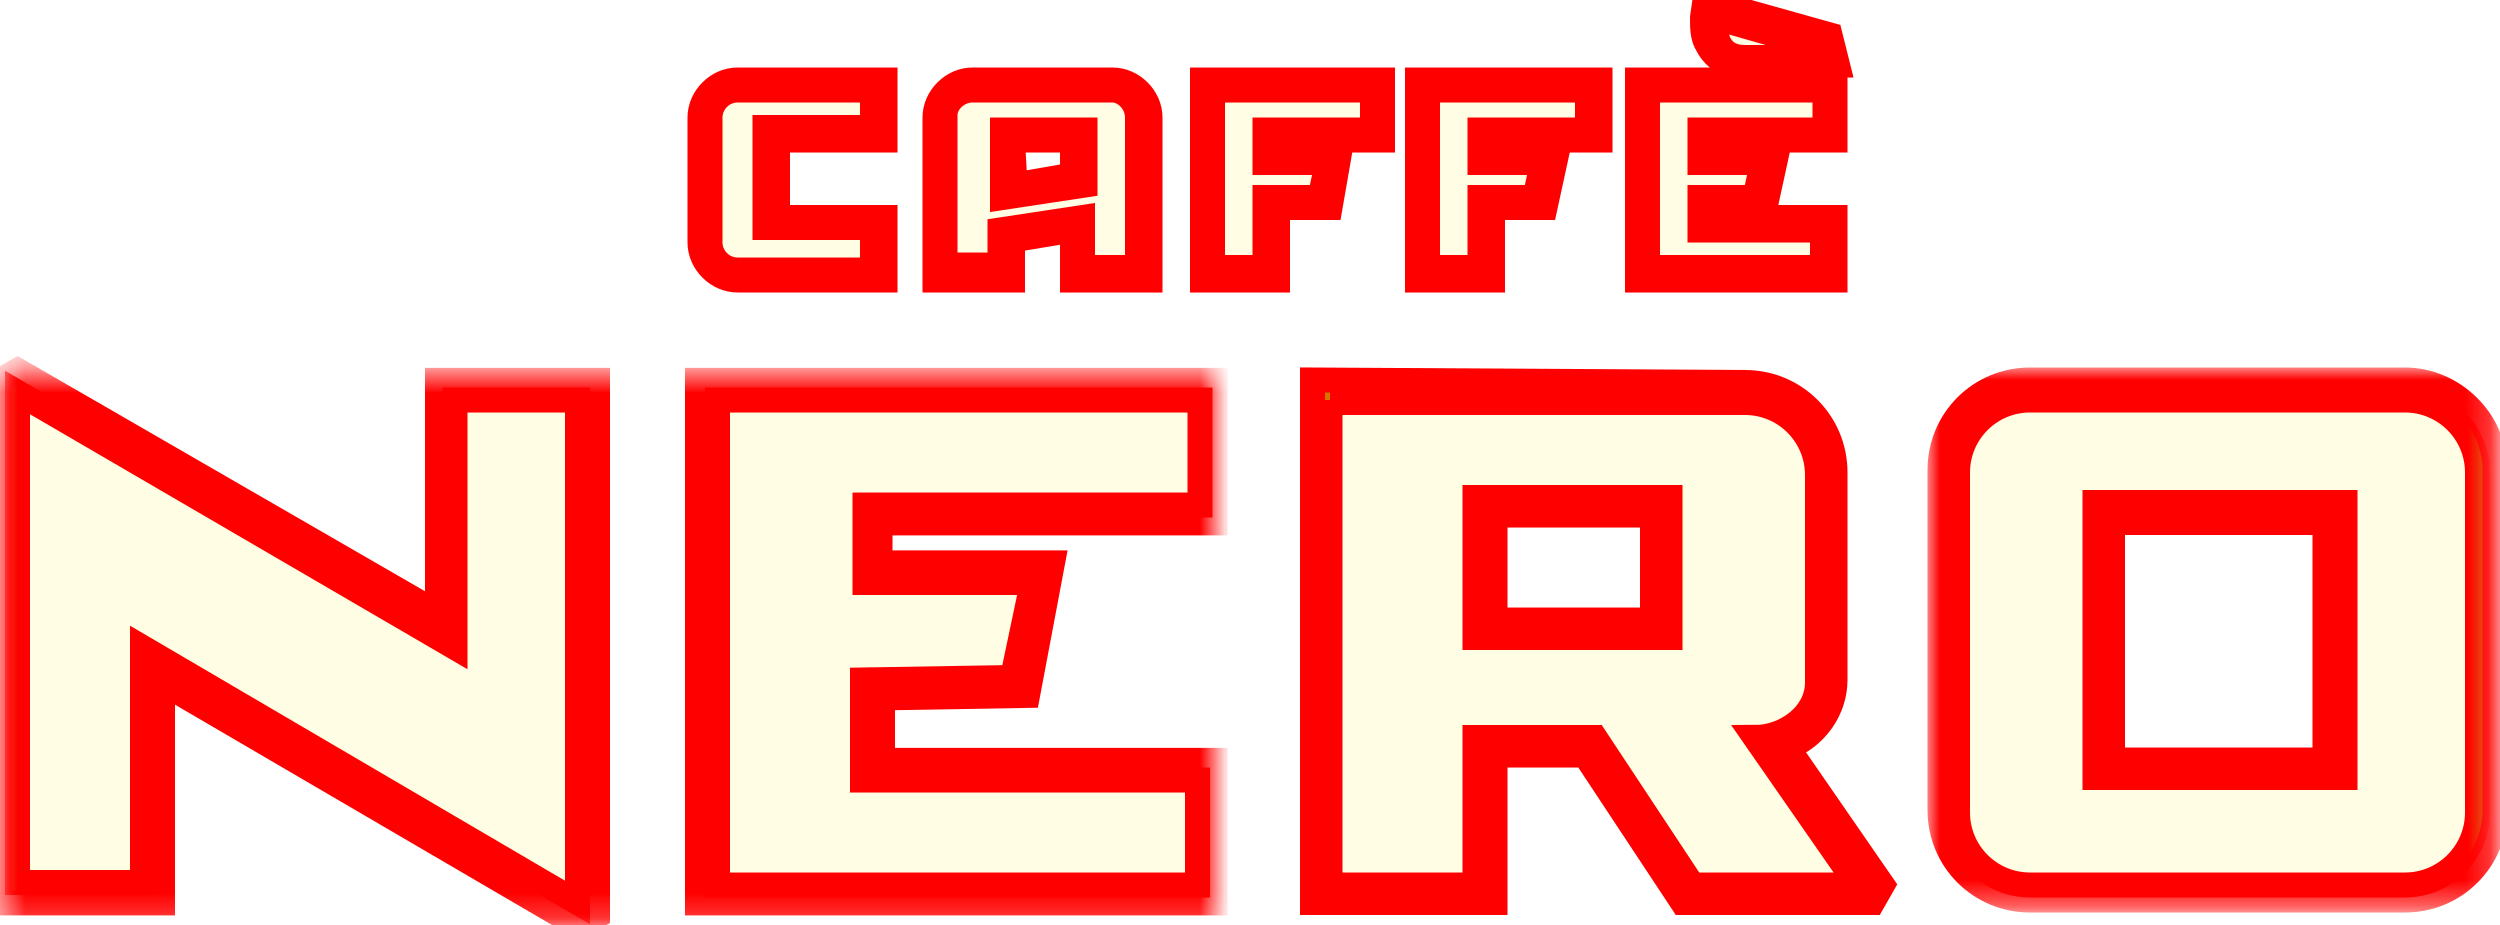 <?xml version="1.0" encoding="utf-8"?>
<!-- Generator: Adobe Illustrator 23.0.1, SVG Export Plug-In . SVG Version: 6.00 Build 0)  -->
<svg version="1.1" id="Layer_1" xmlns="http://www.w3.org/2000/svg" xmlns:xlink="http://www.w3.org/1999/xlink" x="0px" y="0px"
	 viewBox="0 0 100 37" style="enable-background:new 0 0 100 37;" xml:space="preserve">
<style type="text/css">
	.st0{fill-rule:evenodd;clip-rule:evenodd;fill:#D17700;stroke:#FF0000;stroke-miterlimit:10;}
	.st1{filter:url(#Adobe_OpacityMaskFilter);}
	.st2{fill-rule:evenodd;clip-rule:evenodd;fill:#FFFFFF;}
	.st3{mask:url(#cfshmzp5xb_1_);fill-rule:evenodd;clip-rule:evenodd;fill:#D17700;stroke:#FF0000;stroke-miterlimit:10;}
	.st4{filter:url(#Adobe_OpacityMaskFilter_1_);}
	.st5{mask:url(#SVGID_1_);fill-rule:evenodd;clip-rule:evenodd;fill:#D17700;stroke:#FF0000;stroke-miterlimit:10;}
	.st6{filter:url(#Adobe_OpacityMaskFilter_2_);}
	.st7{mask:url(#SVGID_2_);fill-rule:evenodd;clip-rule:evenodd;fill:#FFFDE4;stroke:#FF0000;stroke-miterlimit:10;}
</style>
<g>
	<g>
		<g>
			<g>
				<g transform="translate(-144 -7586) translate(105 7130) translate(0 268) translate(39 188)">
					<path class="st0" d="M40.5,5.6h2.4V7l-2.3,0.4L40.5,5.6L40.5,5.6z M38.9,3.2c-0.8,0-1.5,0.7-1.5,1.5v6.5h3.1V9.6l2.4-0.4v2H46
						V4.7c0-0.8-0.7-1.5-1.5-1.5C44.5,3.2,38.9,3.2,38.9,3.2z M29.5,3.2c-0.8,0-1.5,0.7-1.5,1.5v5c0,0.8,0.7,1.5,1.5,1.5h5.9V8.7
						h-4.3V5.6h4.3V3.2L29.5,3.2L29.5,3.2z M65.5,3.2v8h7.9V8.7h-4.9V8.3l2.1,0L71.1,6h-2.6V5.6h4.9V3.2H65.5L65.5,3.2z M56.7,3.2v8
						h3V8.3l2.1,0L62.3,6h-2.6V5.6H64V3.2H56.7L56.7,3.2z M48.1,3.2v8h3V8.3l2.1,0L53.6,6h-2.6V5.6h4.3V3.2H48.1L48.1,3.2z
						 M59.8,20.6h6.3v4.2h-6.3C59.8,24.8,59.8,20.6,59.8,20.6z M52.5,15.2v20.9h7.3v-5.9h3.6l3.9,5.9h7.6l0.4-0.7l-3.8-5.5
						c1.1-0.4,1.9-1.5,1.9-2.7v-8.3c0-2-1.6-3.6-3.6-3.6L52.5,15.2C52.5,15.2,52.5,15.2,52.5,15.2z M68.2,0l-0.1,0.7
						c0,0.4,0,0.8,0.2,1.1c0.3,0.6,0.9,0.9,1.5,0.8h3.7l-0.3-1.2L68.2,0L68.2,0z"/>
					<g transform="translate(0 14.516)">
						<defs>
							<filter id="Adobe_OpacityMaskFilter" filterUnits="userSpaceOnUse" x="-0.5" y="-0.3" width="49.7" height="23.4">
								<feColorMatrix  type="matrix" values="1 0 0 0 0  0 1 0 0 0  0 0 1 0 0  0 0 0 1 0"/>
							</filter>
						</defs>
						<mask maskUnits="userSpaceOnUse" x="-0.5" y="-0.3" width="49.7" height="23.4" id="cfshmzp5xb_1_">
							<g class="st1">
								<path class="st2" d="M0,0.3h48.7v22.2H0V0.3z"/>
							</g>
						</mask>
						<path class="st3" d="M27.9,0.7v20.9h20.7v-5.7H35.3v-2.5l5.8-0.1l1-5.3h-6.9V6.4h13.4V0.7L27.9,0.7L27.9,0.7z M0,0.7v20.9h6.5
							v-8.8l16.6,9.7l0.8-0.4V0.7h-6.4V10L0.7,0.3L0,0.7z"/>
					</g>
					<defs>
						<filter id="Adobe_OpacityMaskFilter_1_" filterUnits="userSpaceOnUse" x="77.1" y="14.7" width="23.3" height="21.8">
							<feColorMatrix  type="matrix" values="1 0 0 0 0  0 1 0 0 0  0 0 1 0 0  0 0 0 1 0"/>
						</filter>
					</defs>
					<mask maskUnits="userSpaceOnUse" x="77.1" y="14.7" width="23.3" height="21.8" id="SVGID_1_">
						<g class="st4">
							<path id="tjo0qchonc_1_" class="st2" d="M0,37h99.9V0H0V37z"/>
						</g>
					</mask>
					<path class="st5" d="M84.6,30.4H93v-9.5h-8.5V30.4z M81.2,15.2c-2,0-3.6,1.6-3.6,3.6v13.6c0,2,1.6,3.6,3.6,3.6h15
						c2,0,3.6-1.6,3.6-3.6V18.8c0-2-1.7-3.6-3.6-3.6L81.2,15.2L81.2,15.2z"/>
					<defs>
						<filter id="Adobe_OpacityMaskFilter_2_" filterUnits="userSpaceOnUse" x="0.2" y="0" width="99.4" height="37">
							<feColorMatrix  type="matrix" values="1 0 0 0 0  0 1 0 0 0  0 0 1 0 0  0 0 0 1 0"/>
						</filter>
					</defs>
					<mask maskUnits="userSpaceOnUse" x="0.2" y="0" width="99.4" height="37" id="SVGID_2_">
						<g class="st6">
							<path id="tjo0qchonc_2_" class="st2" d="M0,37h99.9V0H0V37z"/>
						</g>
					</mask>
					<path class="st7" d="M59,19.9h7.8v5.6H59L59,19.9C59,19.9,59,19.9,59,19.9z M53.2,16v19.4H59v-5.9h4.8l3.9,5.9h6.6l-4.1-5.9
						c1.2,0,2.5-0.9,2.5-2.2v-8.3c0-1.6-1.3-2.9-2.9-2.9H53.2z M28.7,16v19.4h19.2v-4.2H34.5v-4l6-0.1l0.8-3.8h-6.7v-3.1h13.4V16
						L28.7,16L28.7,16z M0.7,35.3h5v-9.4l17.4,10.2V16h-4.9v9.9L0.7,15.7V35.3L0.7,35.3z M40.1,5.2h3.3v2.2l-3.3,0.5V5.2z M38.9,3.6
						c-0.6,0-1.1,0.5-1.1,1v6h2.2V9.2l3.3-0.5v2h2.2v-6c0-0.6-0.5-1.1-1-1.1L38.9,3.6L38.9,3.6L38.9,3.6z M29.5,3.6
						c-0.6,0-1.1,0.5-1.1,1.1v5c0,0.6,0.5,1.1,1.1,1.1h5.4V9.1h-4.3v-4h4.3V3.6L29.5,3.6L29.5,3.6L29.5,3.6z M83.8,31.1h10v-11h-10
						V31.1L83.8,31.1z M81.2,16c-1.6,0-2.9,1.3-2.9,2.9v13.6c0,1.6,1.3,2.9,2.9,2.9h15c1.6,0,2.9-1.3,2.9-2.9V18.9
						c0-1.6-1.3-2.9-2.9-2.9L81.2,16L81.2,16z M57.1,3.6v7.1h2.1V7.9l2.2,0l0.3-1.4h-2.5V5.2h4.3V3.6H57.1z M48.5,3.6v7.1h2.1V7.9
						l2.2,0l0.3-1.4h-2.5V5.2h4.3V3.6H48.5z M68.6,0.8c0,0.4,0,1.5,1.2,1.5h3.1l-0.1-0.4l-4.2-1.2L68.6,0.8L68.6,0.8z M65.9,3.6v7.1
						h7V9.2h-4.9V7.9l2.2,0l0.3-1.4h-2.5V5.2H73V3.6H65.9z"/>
				</g>
			</g>
		</g>
	</g>
</g>
</svg>
